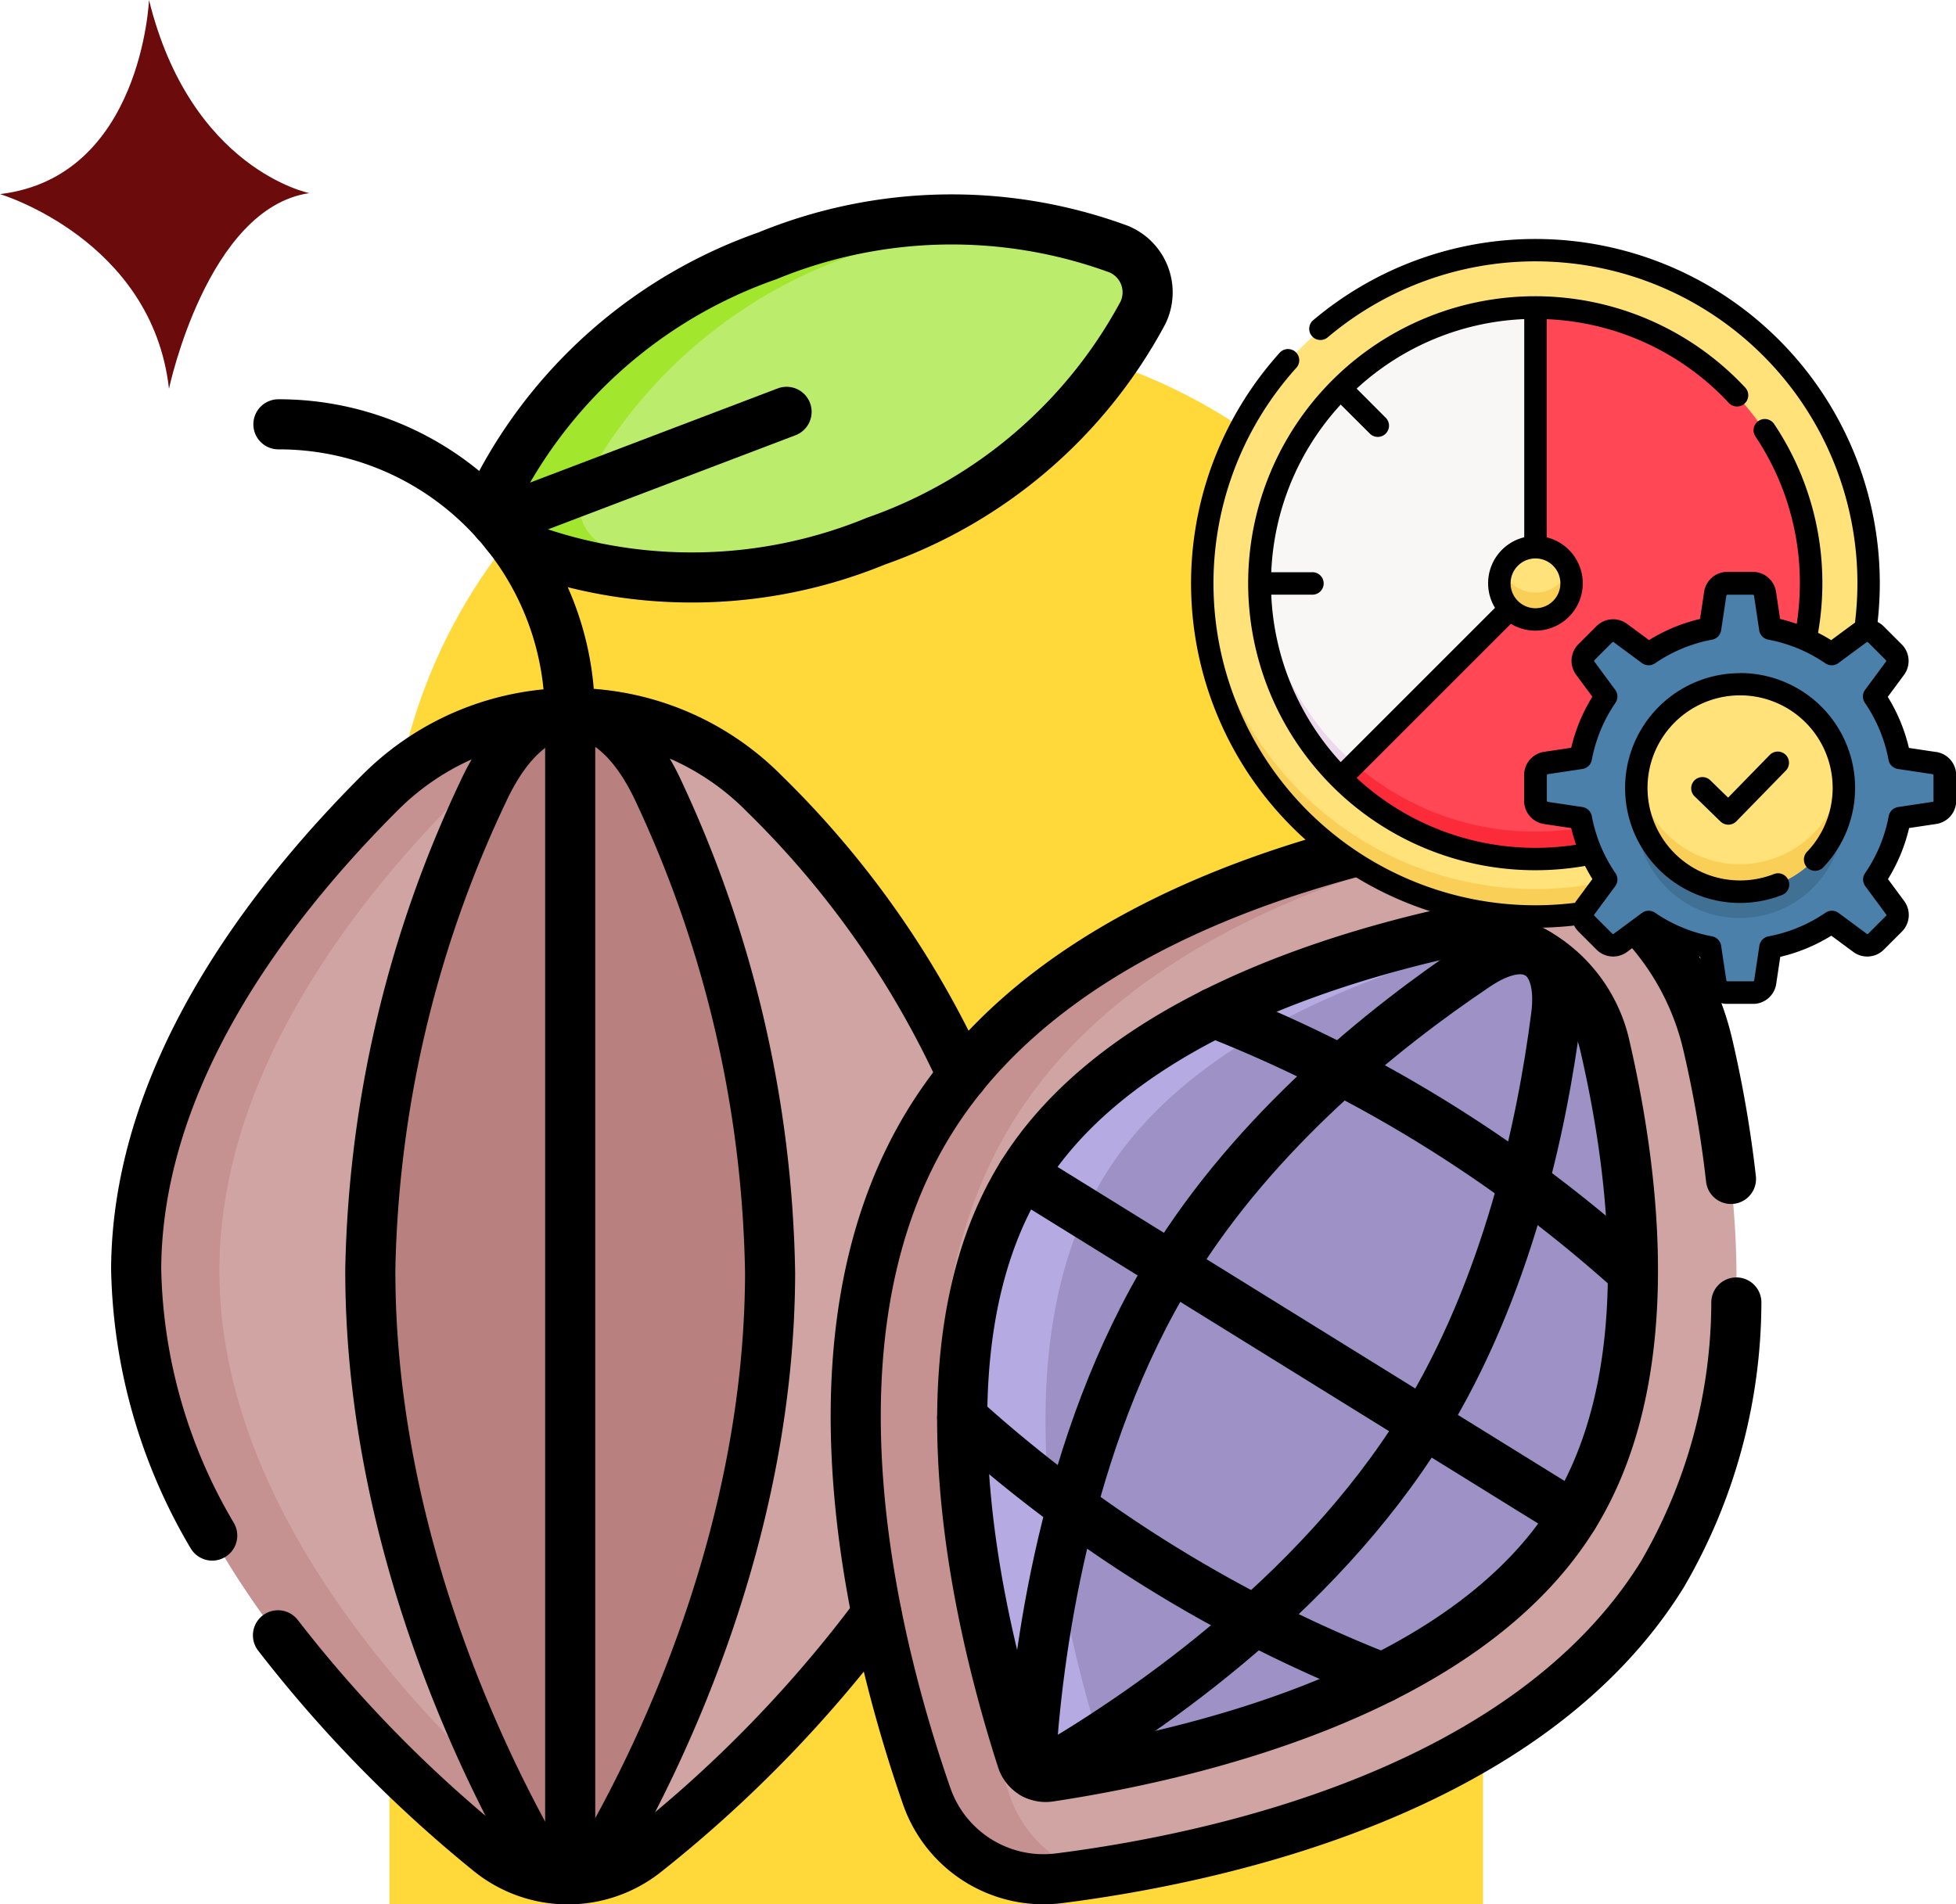 <svg xmlns="http://www.w3.org/2000/svg" xmlns:xlink="http://www.w3.org/1999/xlink" width="79.726" height="77.635" viewBox="0 0 79.726 77.635">
  <defs>
    <clipPath id="clip-path">
      <rect id="Rectángulo_403288" data-name="Rectángulo 403288" width="69.711" height="69.711" transform="translate(195.289 2045.645)" fill="#fff" stroke="#707070" stroke-width="1"/>
    </clipPath>
    <clipPath id="clip-path-2">
      <path id="path10623" d="M0-69.711H69.711V0H0Z"/>
    </clipPath>
    <clipPath id="clip-path-3">
      <rect id="Rectángulo_403931" data-name="Rectángulo 403931" width="33" height="33" transform="translate(238.711 2045.645)" fill="#fff" stroke="#707070" stroke-width="1"/>
    </clipPath>
  </defs>
  <g id="Grupo_1103753" data-name="Grupo 1103753" transform="translate(-611.274 -5747.076)">
    <g id="Grupo_1103509" data-name="Grupo 1103509" transform="translate(419.289 3709.355)">
      <path id="Rectángulo_403287" data-name="Rectángulo 403287" d="M22.285,0h0A22.285,22.285,0,0,1,44.569,22.285V64a0,0,0,0,1,0,0H0a0,0,0,0,1,0,0V22.285A22.285,22.285,0,0,1,22.285,0Z" transform="translate(207.86 2051.358)" fill="#ffd839"/>
      <g id="Enmascarar_grupo_1098823" data-name="Enmascarar grupo 1098823" clip-path="url(#clip-path)">
        <g id="g10617" transform="translate(195.289 2115.355)">
          <g id="g10619">
            <g id="g10621" clip-path="url(#clip-path-2)">
              <g id="g10627" transform="translate(37.624 -25.735)">
                <path id="path10629" d="M0,0C-.049,10.488-9.487,19.484-14.605,23.594a5.081,5.081,0,0,1-6.4-.03C-26.086,19.407-35.439,10.322-35.389-.166c.036-7.757,5.209-14.7,9.97-19.449a11.026,11.026,0,0,1,15.632.073C-5.07-14.746.036-7.757,0,0" fill="#d1a4a4"/>
              </g>
              <g id="g10631" transform="translate(20.022 -2.171)">
                <path id="path10633" d="M0,0C-5.079-4.158-14.432-13.243-14.383-23.731c.036-7.757,5.209-14.7,9.97-19.449a10.95,10.95,0,0,1,6.082-3.079A11,11,0,0,0-7.817-43.18c-4.762,4.752-9.934,11.693-9.97,19.449C-17.836-13.243-8.483-4.158-3.4,0a5.081,5.081,0,0,0,4.92.857A5.075,5.075,0,0,1,0,0" fill="#c59191"/>
              </g>
              <g id="g10635" transform="translate(28.077 -25.735)">
                <path id="path10637" d="M0,0C-.023,10.488-4.368,19.484-6.725,23.594c-.863,1.5-2.091,1.492-2.947-.03-2.339-4.158-6.645-13.243-6.623-23.731A47.555,47.555,0,0,1-11.7-19.616c1.989-4.312,5.227-4.279,7.2.073A48.068,48.068,0,0,1,0,0" fill="#b98080"/>
              </g>
              <g id="g10639" transform="translate(17.093 -57.901)">
                <path id="path10641" d="M0,0A1.908,1.908,0,0,0,.988,2.6,19.752,19.752,0,0,0,15.3,2.327,19.752,19.752,0,0,0,26.179-6.978a1.908,1.908,0,0,0-.988-2.6,19.752,19.752,0,0,0-14.313.273A19.751,19.751,0,0,0,0,0" fill="#bbec6c"/>
              </g>
              <g id="g10643" transform="translate(21.486 -55.302)">
                <path id="path10645" d="M0,0A1.908,1.908,0,0,1-.988-2.6,19.752,19.752,0,0,1,9.89-11.9a22.6,22.6,0,0,1,6.116-1.409A21.65,21.65,0,0,0,6.486-11.9,19.752,19.752,0,0,0-4.392-2.6,1.908,1.908,0,0,0-3.4,0a17.65,17.65,0,0,0,8.2,1.137A16.256,16.256,0,0,1,0,0" fill="#a2e62e"/>
              </g>
              <g id="g10647" transform="translate(64.442 -13.444)">
                <path id="path10649" d="M0,0C-5.48,8.844-18.126,11.559-24.585,12.382a5.04,5.04,0,0,1-5.4-3.344c-2.14-6.15-5.339-18.683.14-27.527,4.053-6.541,12.026-9.73,18.516-11.279A10.938,10.938,0,0,1,1.855-21.6C3.358-15.1,4.053-6.541,0,0" fill="#d1a4a4"/>
              </g>
              <g id="g10651" transform="translate(38.002 -31.934)">
                <path id="path10653" d="M0,0C-5.479,8.845-2.279,21.378-.14,27.528a5.038,5.038,0,0,0,3.289,3.164c-.453.068-.886.128-1.295.18a5.042,5.042,0,0,1-5.4-3.344C-5.683,21.378-8.883,8.845-3.4,0,.649-6.541,8.623-9.73,15.113-11.279a10.859,10.859,0,0,1,4.241-.165c-.279.044-.558.1-.837.165C12.026-9.73,4.053-6.541,0,0" fill="#c59191"/>
              </g>
              <g id="g10655" transform="translate(39.462 -5.203)">
                <path id="path10657" d="M0,0A1.017,1.017,0,0,1-1.12-.694c-1.791-5.562-4.442-16.679,0-23.842,3.443-5.557,10.938-8.341,16.619-9.7a5.876,5.876,0,0,1,4.463.715,5.871,5.871,0,0,1,2.676,3.708c1.315,5.691,2.16,13.641-1.284,19.2C16.912-3.449,5.778-.873,0,0" fill="#9d91c5"/>
              </g>
              <g id="g10659" transform="translate(41.742 -29.739)">
                <path id="path10661" d="M0,0C-4.439,7.163-1.786,18.28,0,23.842a1,1,0,0,0,.138.275c-.875.172-1.691.309-2.421.419A1.017,1.017,0,0,1-3.4,23.842C-5.19,18.28-7.842,7.163-3.4,0,.038-5.558,7.533-8.341,13.215-9.7a5.835,5.835,0,0,1,3.054.085C10.634-8.226,3.371-5.445,0,0" fill="#b6aae2"/>
              </g>
              <g id="g10663" transform="translate(8.026 -10.967)">
                <path id="path10665" d="M0,0A53.437,53.437,0,0,0,8.6,8.8a5.081,5.081,0,0,0,6.4.03A52.131,52.131,0,0,0,24.4-.852" fill="none" stroke="#000" stroke-linecap="round" stroke-linejoin="round" stroke-miterlimit="10" stroke-width="2.042"/>
              </g>
              <g id="g10667" transform="translate(5.346 -15.033)">
                <path id="path10669" d="M0,0A22.119,22.119,0,0,1-3.1-10.869c.037-7.757,5.209-14.7,9.971-19.45a11.026,11.026,0,0,1,15.632.074,38.268,38.268,0,0,1,8.074,11.5" fill="none" stroke="#000" stroke-linecap="round" stroke-linejoin="round" stroke-miterlimit="10" stroke-width="2.042"/>
              </g>
              <g id="g10671" transform="translate(28.085 -25.735)">
                <path id="path10673" d="M0,0C-.023,10.488-4.368,19.484-6.725,23.594c-.863,1.5-2.091,1.492-2.947-.03-2.339-4.158-6.645-13.243-6.623-23.731A47.555,47.555,0,0,1-11.7-19.616c1.989-4.312,5.227-4.279,7.2.073A48.068,48.068,0,0,1,0,0Z" fill="none" stroke="#000" stroke-linecap="round" stroke-linejoin="round" stroke-miterlimit="10" stroke-width="2.042"/>
              </g>
              <g id="g10675" transform="translate(19.937 -1.023)">
                <path id="path10677" d="M0,0V-47.54" fill="none" stroke="#000" stroke-linecap="round" stroke-linejoin="round" stroke-miterlimit="10" stroke-width="2.042"/>
              </g>
              <g id="g10679" transform="translate(17.101 -57.901)">
                <path id="path10681" d="M0,0A1.908,1.908,0,0,0,.988,2.6,19.752,19.752,0,0,0,15.3,2.327,19.752,19.752,0,0,0,26.179-6.978a1.908,1.908,0,0,0-.988-2.6,19.752,19.752,0,0,0-14.313.273A19.751,19.751,0,0,0,0,0Z" fill="none" stroke="#000" stroke-linecap="round" stroke-linejoin="round" stroke-miterlimit="10" stroke-width="2.042"/>
              </g>
              <g id="g10683" transform="translate(28.757 -60.845)">
                <path id="path10685" d="M0,0-11.831,4.5" fill="none" stroke="#000" stroke-linecap="round" stroke-linejoin="round" stroke-miterlimit="10" stroke-width="2.042"/>
              </g>
              <g id="g10687" transform="translate(8.044 -60.336)">
                <path id="path10689" d="M0,0A11.846,11.846,0,0,1,8.883,3.988c.129.144.254.291.375.443a11.818,11.818,0,0,1,2.619,7.343" fill="none" stroke="#000" stroke-linecap="round" stroke-linejoin="round" stroke-miterlimit="10" stroke-width="2.042"/>
              </g>
              <g id="g10691" transform="translate(67.469 -24.536)">
                <path id="path10693" d="M0,0A22.1,22.1,0,0,1-3.02,11.092C-8.5,19.937-21.146,22.652-27.605,23.474A5.042,5.042,0,0,1-33,20.13c-2.139-6.15-5.339-18.683.14-27.528,4.053-6.541,12.026-9.73,18.517-11.279A10.937,10.937,0,0,1-1.164-10.51,47.448,47.448,0,0,1-.219-5.036" fill="none" stroke="#000" stroke-linecap="round" stroke-linejoin="round" stroke-miterlimit="10" stroke-width="2.042"/>
              </g>
              <g id="g10695" transform="translate(39.47 -5.203)">
                <path id="path10697" d="M0,0A1.017,1.017,0,0,1-1.12-.694c-1.791-5.562-4.442-16.679,0-23.842,3.443-5.557,10.938-8.341,16.619-9.7a5.876,5.876,0,0,1,4.463.715,5.871,5.871,0,0,1,2.676,3.708c1.315,5.691,2.16,13.641-1.284,19.2C16.912-3.449,5.778-.873,0,0Z" fill="none" stroke="#000" stroke-linecap="round" stroke-linejoin="round" stroke-miterlimit="10" stroke-width="2.042"/>
              </g>
              <g id="g10699" transform="translate(39.209 -5.363)">
                <path id="path10701" d="M0,0C-.317.183-.533.047-.511-.32-.25-4.625.834-13.452,5.253-20.626c3.429-5.566,8.64-9.75,12.409-12.279,1.015-.681,1.913-.848,2.529-.47s.882,1.275.724,2.511c-.58,4.529-1.991,11.1-5.42,16.663C11.075-7.028,3.71-2.141,0,0Z" fill="none" stroke="#000" stroke-linecap="round" stroke-linejoin="round" stroke-miterlimit="10" stroke-width="2.042"/>
              </g>
              <g id="g10703" transform="translate(46.176 -36.347)">
                <path id="path10705" d="M0,0A56.12,56.12,0,0,1,17.075,10.577" fill="none" stroke="#000" stroke-linecap="round" stroke-linejoin="round" stroke-miterlimit="10" stroke-width="2.042"/>
              </g>
              <g id="g10707" transform="translate(38.356 -29.756)">
                <path id="path10709" d="M0,0,22.475,13.924" fill="none" stroke="#000" stroke-linecap="round" stroke-linejoin="round" stroke-miterlimit="10" stroke-width="2.042"/>
              </g>
              <g id="g10711" transform="translate(35.914 -19.838)">
                <path id="path10713" d="M0,0H0A56.093,56.093,0,0,0,17.125,10.608" fill="none" stroke="#000" stroke-linecap="round" stroke-linejoin="round" stroke-miterlimit="10" stroke-width="2.042"/>
              </g>
            </g>
          </g>
        </g>
      </g>
      <path id="Trazado_952694" data-name="Trazado 952694" d="M69.991,81.707s-.293,7.226-6.073,7.913c0,0,6.2,1.853,6.888,7.935,0,0,1.55-7.371,5.72-7.975,0,0-4.834-.966-6.534-7.873" transform="translate(128.067 1956.014)" fill="#6b0b0c"/>
      <g id="Enmascarar_grupo_1098825" data-name="Enmascarar grupo 1098825" clip-path="url(#clip-path-3)">
        <g id="gerente-de-tiempo" transform="translate(240.532 2047.464)">
          <g id="Grupo_1103511" data-name="Grupo 1103511">
            <g id="Grupo_1103510" data-name="Grupo 1103510">
              <circle id="Elipse_11643" data-name="Elipse 11643" cx="13.554" cy="13.554" r="13.554" transform="translate(0.487 0.487)" fill="#ffe27a"/>
              <path id="Trazado_987369" data-name="Trazado 987369" d="M14.042,26.5A13.554,13.554,0,0,1,.5,13.493c-.007.182-.012.364-.012.548a13.554,13.554,0,1,0,27.109,0c0-.184,0-.366-.012-.548A13.554,13.554,0,0,1,14.042,26.5Z" fill="#f9cf58"/>
              <circle id="Elipse_11644" data-name="Elipse 11644" cx="11.214" cy="11.214" r="11.214" transform="translate(-1.821 14.042) rotate(-45)" fill="#f9f6f6"/>
              <path id="Trazado_987370" data-name="Trazado 987370" d="M14.042,24.161a11.216,11.216,0,0,1-11.2-10.668q-.013.272-.013.548a11.216,11.216,0,0,0,22.432,0q0-.276-.014-.548a11.216,11.216,0,0,1-11.2,10.668Z" fill="#ecdaec"/>
              <path id="Trazado_987371" data-name="Trazado 987371" d="M13,15.081,6.111,21.972A11.216,11.216,0,1,0,14.042,2.826v9.746" fill="#ff4755"/>
              <circle id="Elipse_11645" data-name="Elipse 11645" cx="1.47" cy="1.47" r="1.47" transform="translate(12.571 12.571)" fill="#ffe27a"/>
              <path id="Trazado_987372" data-name="Trazado 987372" d="M14.042,14.415a1.47,1.47,0,0,1-1.364-.922,1.47,1.47,0,1,0,2.728,0,1.47,1.47,0,0,1-1.364.922Z" fill="#f9cf58"/>
              <path id="Trazado_987373" data-name="Trazado 987373" d="M14.042,24.161a11.172,11.172,0,0,1-7.364-2.756l-.567.567a11.216,11.216,0,0,0,19.147-7.931q0-.276-.014-.548a11.216,11.216,0,0,1-11.2,10.668Z" fill="#fc2b3a"/>
            </g>
            <path id="Trazado_987374" data-name="Trazado 987374" d="M30.264,21.354l-1.407-.212a6.566,6.566,0,0,0-1.035-2.5l.846-1.145a.5.5,0,0,0-.049-.655l-.729-.728a.5.5,0,0,0-.655-.049l-1.145.846a6.566,6.566,0,0,0-2.5-1.035L23.38,14.47a.5.5,0,0,0-.5-.429h-1.03a.5.5,0,0,0-.5.429l-.212,1.407a6.566,6.566,0,0,0-2.5,1.035L17.5,16.067a.5.5,0,0,0-.655.049l-.729.728a.5.5,0,0,0-.049.655l.846,1.145a6.566,6.566,0,0,0-1.035,2.5l-1.407.212a.5.5,0,0,0-.429.5v1.03a.5.5,0,0,0,.429.5l1.407.212a6.566,6.566,0,0,0,1.035,2.5l-.846,1.145a.5.5,0,0,0,.049.655l.729.729a.5.5,0,0,0,.655.049l1.145-.846a6.566,6.566,0,0,0,2.5,1.035l.212,1.407a.5.5,0,0,0,.5.429h1.03a.5.5,0,0,0,.5-.429l.212-1.407a6.566,6.566,0,0,0,2.5-1.035l1.145.846a.5.5,0,0,0,.655-.049l.729-.729a.5.5,0,0,0,.049-.655l-.846-1.145a6.566,6.566,0,0,0,1.035-2.5l1.407-.212a.5.5,0,0,0,.429-.5v-1.03a.5.5,0,0,0-.429-.5Zm-7.9,5.231a4.218,4.218,0,1,1,4.218-4.218A4.218,4.218,0,0,1,22.367,26.585Z" fill="#4a80aa"/>
            <circle id="Elipse_11646" data-name="Elipse 11646" cx="4.218" cy="4.218" r="4.218" transform="translate(18.149 18.149)" fill="#ffe27a"/>
            <path id="Trazado_987375" data-name="Trazado 987375" d="M22.367,27.681a4.212,4.212,0,0,0,4.181-4.766,4.217,4.217,0,0,1-8.363,0,4.212,4.212,0,0,0,4.181,4.766Z" fill="#407093"/>
            <path id="Trazado_987376" data-name="Trazado 987376" d="M22.367,25.489a4.218,4.218,0,0,1-4.181-3.67,4.218,4.218,0,1,0,8.363,0,4.218,4.218,0,0,1-4.181,3.67Z" fill="#f9cf58"/>
          </g>
          <g id="Grupo_1103512" data-name="Grupo 1103512">
            <path id="Trazado_987377" data-name="Trazado 987377" d="M22.38,17.7A4.684,4.684,0,1,0,24.1,26.739a.458.458,0,0,0-.336-.852,3.773,3.773,0,1,1,1.354-.915.458.458,0,1,0,.664.63,4.684,4.684,0,0,0-3.4-7.906Z"/>
            <path id="Trazado_987378" data-name="Trazado 987378" d="M30.36,20.913l-1.1-.165a6.983,6.983,0,0,0-.862-2.081l.659-.892a.956.956,0,0,0-.094-1.252l-.73-.73a.972.972,0,0,0-.249-.18,14.176,14.176,0,0,0,.089-1.575A14.039,14.039,0,0,0,4.991,3.3a.458.458,0,1,0,.59.7,13.123,13.123,0,0,1,21.58,10.035,13.27,13.27,0,0,1-.1,1.609c-.026.016-.052.033-.078.052l-.892.659q-.261-.162-.534-.3a11.8,11.8,0,0,0,.175-2.021,11.642,11.642,0,0,0-1.955-6.475.458.458,0,1,0-.762.507,10.73,10.73,0,0,1,1.8,5.968,10.892,10.892,0,0,1-.127,1.656,7.014,7.014,0,0,0-.679-.2l-.165-1.1a.956.956,0,0,0-.951-.819H21.864a.956.956,0,0,0-.952.819l-.165,1.1a6.982,6.982,0,0,0-2.081.862l-.892-.659a.957.957,0,0,0-1.252.094l-.73.73a.956.956,0,0,0-.094,1.252l.659.892a6.981,6.981,0,0,0-.862,2.081l-1.1.165a.956.956,0,0,0-.819.952V22.9a.956.956,0,0,0,.819.951l1.1.165a7.014,7.014,0,0,0,.2.679,10.892,10.892,0,0,1-1.656.127A10.739,10.739,0,0,1,6.75,21.974l6.286-6.286a1.93,1.93,0,1,0,1.46-3.525V3.269a10.741,10.741,0,0,1,7.432,3.424.458.458,0,0,0,.67-.624,11.7,11.7,0,1,0-8.56,19.665,11.8,11.8,0,0,0,2.021-.175q.137.272.3.534l-.659.892c-.019.025-.036.051-.052.078a13.272,13.272,0,0,1-1.609.1A13.123,13.123,0,0,1,4.307,5.234a.458.458,0,0,0-.678-.614,14.039,14.039,0,0,0,10.41,23.458,14.176,14.176,0,0,0,1.575-.089.972.972,0,0,0,.18.249l.73.73a.956.956,0,0,0,1.252.094l.892-.659a6.982,6.982,0,0,0,2.081.862l.165,1.1a.956.956,0,0,0,.952.819H22.9a.956.956,0,0,0,.951-.819l.165-1.1a6.98,6.98,0,0,0,2.081-.862l.892.659a.956.956,0,0,0,1.252-.093l.73-.73a.957.957,0,0,0,.094-1.252l-.659-.892a6.98,6.98,0,0,0,.862-2.081l1.1-.165a.956.956,0,0,0,.819-.951V21.864a.956.956,0,0,0-.819-.952ZM15.054,14.038a1.015,1.015,0,1,1-1.015-1.015A1.016,1.016,0,0,1,15.054,14.038ZM3.269,14.5H4.926a.458.458,0,1,0,0-.915H3.269A10.739,10.739,0,0,1,6.1,6.75L7.272,7.919a.458.458,0,1,0,.647-.647L6.75,6.1a10.739,10.739,0,0,1,6.831-2.834v8.894a1.929,1.929,0,0,0-1.192,2.877L6.1,21.327A10.739,10.739,0,0,1,3.269,14.5Zm27,8.4a.047.047,0,0,1-.04.046l-1.41.212a.458.458,0,0,0-.382.368,6.089,6.089,0,0,1-.965,2.329.458.458,0,0,0,.01.53l.848,1.147a.047.047,0,0,1,0,.061l-.73.73a.046.046,0,0,1-.061,0l-1.147-.848a.458.458,0,0,0-.53-.01,6.088,6.088,0,0,1-2.329.965.458.458,0,0,0-.368.382l-.212,1.41a.047.047,0,0,1-.046.04H21.864a.047.047,0,0,1-.046-.04l-.212-1.41a.458.458,0,0,0-.368-.382,6.09,6.09,0,0,1-2.329-.965.458.458,0,0,0-.53.01l-1.147.848a.047.047,0,0,1-.061,0l-.73-.73a.047.047,0,0,1,0-.061l.848-1.147a.457.457,0,0,0,.01-.53,6.09,6.09,0,0,1-.965-2.329.458.458,0,0,0-.382-.368l-1.41-.212a.047.047,0,0,1-.04-.046V21.864a.047.047,0,0,1,.04-.046l1.41-.212a.458.458,0,0,0,.382-.368,6.09,6.09,0,0,1,.965-2.329.458.458,0,0,0-.01-.53l-.848-1.147a.047.047,0,0,1,0-.061l.73-.73a.047.047,0,0,1,.061,0l1.147.848a.458.458,0,0,0,.53.01,6.09,6.09,0,0,1,2.329-.965.458.458,0,0,0,.368-.382l.212-1.41a.047.047,0,0,1,.046-.04H22.9a.047.047,0,0,1,.046.04l.212,1.41a.458.458,0,0,0,.368.382,6.09,6.09,0,0,1,2.329.965.457.457,0,0,0,.53-.01l1.147-.848a.047.047,0,0,1,.061,0l.73.73a.047.047,0,0,1,0,.061l-.848,1.147a.458.458,0,0,0-.01.53,6.089,6.089,0,0,1,.965,2.329.458.458,0,0,0,.382.368l1.41.212a.047.047,0,0,1,.04.046V22.9Z"/>
            <path id="Trazado_987379" data-name="Trazado 987379" d="M23.6,21.021l-1.71,1.753-.742-.722a.458.458,0,0,0-.638.656l1.07,1.04a.458.458,0,0,0,.647-.009l2.029-2.08a.458.458,0,0,0-.655-.639Z"/>
          </g>
        </g>
      </g>
    </g>
  </g>
</svg>
